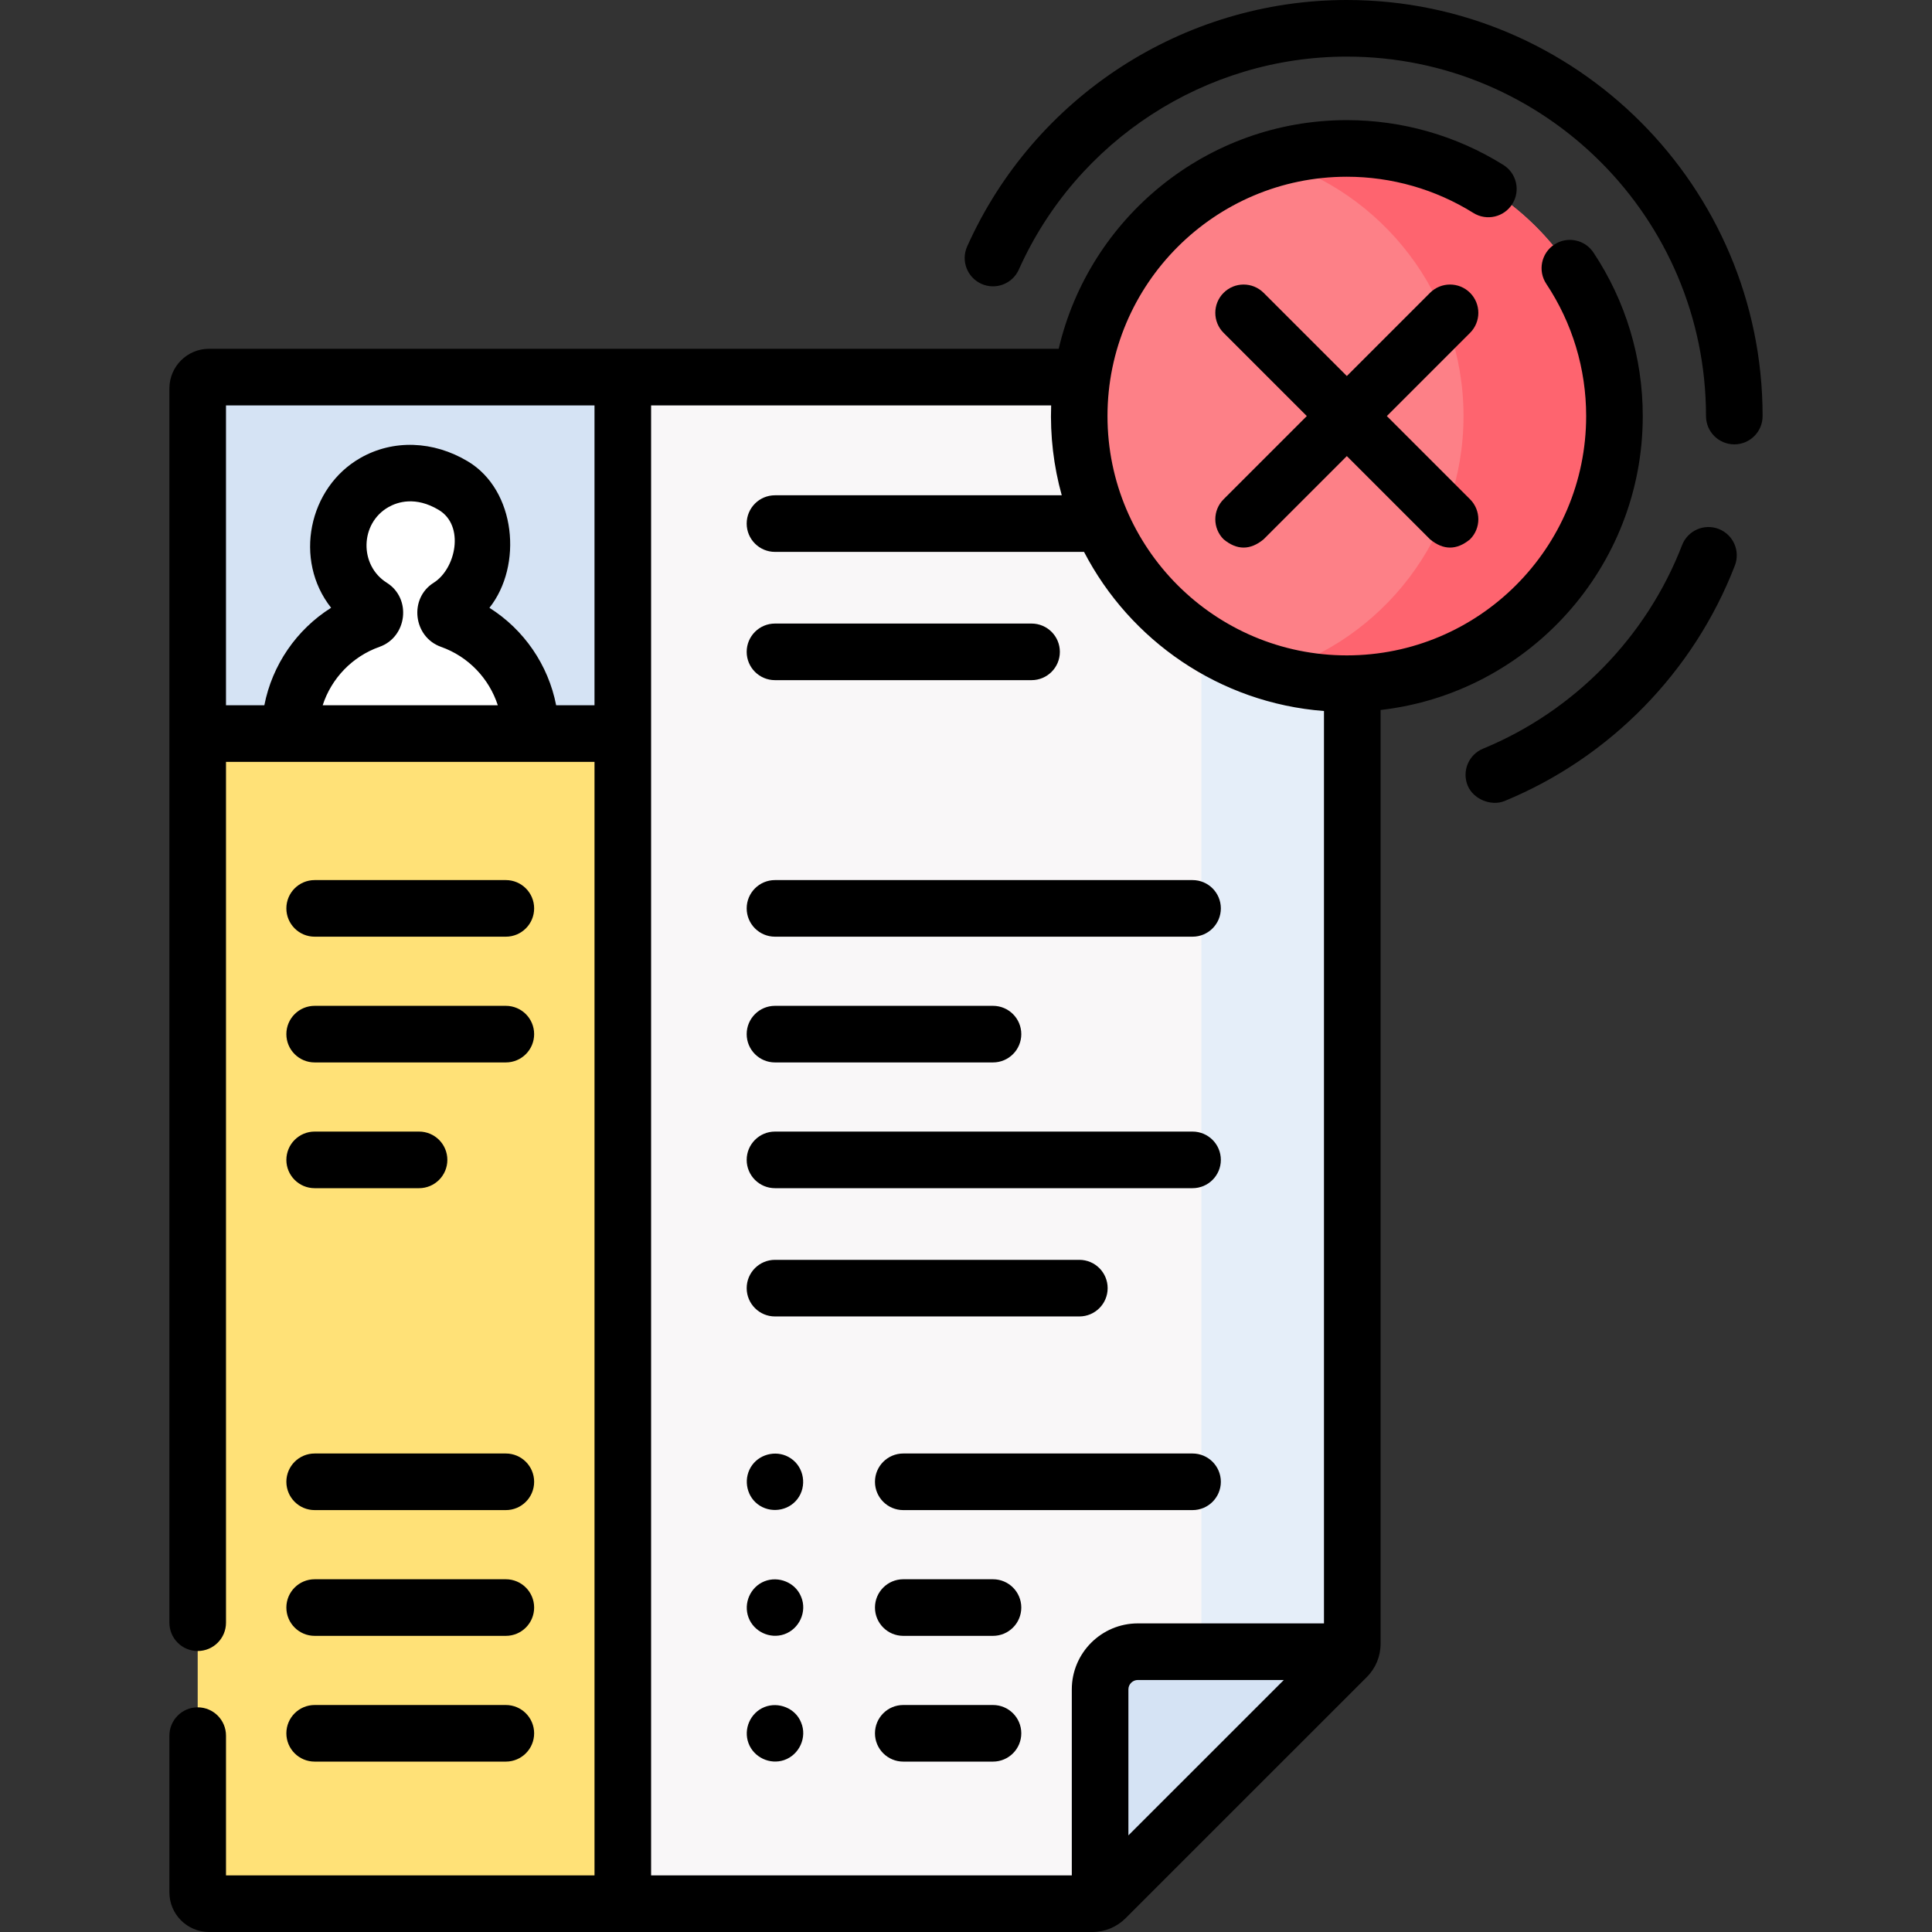<svg id="Capa_1" enable-background="new 0 0 512 512" height="512" viewBox="0 0 512 512" width="512" xmlns="http://www.w3.org/2000/svg"><rect x="0" y="0" width="512" height="512" fill="#333333" stroke="none"/><g><g><g><g><g><g><path d="m356.903 439.147-63.9 63.889c-.938.937-2.209 1.464-3.535 1.464h-125.077c-1.104 0-2-.895-2-2v-400.568c0-1.104.895-2 2-2h191.976c1.104 0 2 .895 2 2v333.68c0 1.326-.527 2.597-1.464 3.535z" fill="#f9f7f8"/><path d="m356.367 99.932h-40c1.104 0 2 .895 2 2v375.744l38.536-38.529c.938-.937 1.464-2.209 1.464-3.535v-333.681c0-1.104-.895-1.999-2-1.999z" fill="#e5eef9"/><path d="m165.049 504.5h-109.658c-1.657 0-3-1.343-3-3v-307.095l112.658-8.405z" fill="#ffe177"/><path d="m52.391 194.405h112.658v-94.473h-109.658c-1.657 0-3 1.343-3 3z" fill="#d5e3f4"/><path d="m140.611 194.405c.001-13.877-8.864-25.671-21.237-30.054-1.576-.558-1.874-2.675-.458-3.565 8.257-5.186 12.284-16.474 5.706-27.56-1.098-1.851-2.644-3.416-4.491-4.523-15.06-9.023-30.598 1.598-30.598 15.847 0 6.845 3.589 12.843 8.986 16.234 1.418.891 1.125 3.008-.453 3.567-12.374 4.382-21.239 16.176-21.238 30.054z" fill="#fff"/><g><path d="" fill="#685e68"/></g><g><path d="" fill="#685e68"/></g><g><path d="" fill="#685e68"/></g></g><path d="m293.245 502.793 63.381-63.37c.63-.63.184-1.707-.707-1.707h-54.382c-5.522 0-9.999 4.476-9.999 9.998v54.372c.001.891 1.078 1.337 1.707.707z" fill="#d5e3f4"/></g><g><ellipse cx="356.921" cy="110.26" fill="#fd8087" rx="70.926" ry="70.923"/></g><path d="m356.921 39.337c-6.948 0-13.655 1.017-20 2.879 29.429 8.636 50.926 35.822 50.926 68.044s-21.497 59.408-50.926 68.044c6.345 1.862 13.052 2.879 20 2.879 39.171 0 70.926-31.753 70.926-70.923s-31.754-70.923-70.926-70.923z" fill="#fe646f"/></g></g></g><g><path d="m455.461 140.173c-3.863-1.492-8.206.433-9.697 4.297-9.393 24.338-28.613 43.995-52.733 53.931-3.83 1.578-5.656 5.961-4.078 9.791 1.487 3.61 6.217 5.549 9.791 4.078 27.908-11.496 50.147-34.24 61.015-62.4 1.49-3.864-.434-8.206-4.298-9.697z"/><path d="m356.921 0c-43.355 0-82.849 25.638-100.613 65.315-1.693 3.781-.001 8.217 3.78 9.91 3.779 1.692 8.217 0 9.909-3.78 15.353-34.289 49.473-56.445 86.924-56.445 52.487 0 95.188 42.733 95.188 95.26 0 4.142 3.357 7.5 7.5 7.5s7.5-3.358 7.5-7.5c0-60.798-49.43-110.26-110.188-110.26z"/><path d="m83.389 248.231h50.663c4.143 0 7.5-3.358 7.5-7.5s-3.357-7.5-7.5-7.5h-50.663c-4.143 0-7.5 3.358-7.5 7.5s3.357 7.5 7.5 7.5z"/><path d="m83.389 281.556h50.663c4.143 0 7.5-3.358 7.5-7.5s-3.357-7.5-7.5-7.5h-50.663c-4.143 0-7.5 3.358-7.5 7.5s3.357 7.5 7.5 7.5z"/><path d="m83.389 314.881h27.664c4.143 0 7.5-3.358 7.5-7.5s-3.357-7.5-7.5-7.5h-27.664c-4.143 0-7.5 3.358-7.5 7.5s3.357 7.5 7.5 7.5z"/><path d="m83.389 400.193h50.663c4.143 0 7.5-3.358 7.5-7.5s-3.357-7.5-7.5-7.5h-50.663c-4.143 0-7.5 3.358-7.5 7.5s3.357 7.5 7.5 7.5z"/><path d="m83.389 433.519h50.663c4.143 0 7.5-3.358 7.5-7.5s-3.357-7.5-7.5-7.5h-50.663c-4.143 0-7.5 3.358-7.5 7.5s3.357 7.5 7.5 7.5z"/><path d="m83.389 466.844h50.663c4.143 0 7.5-3.358 7.5-7.5s-3.357-7.5-7.5-7.5h-50.663c-4.143 0-7.5 3.358-7.5 7.5s3.357 7.5 7.5 7.5z"/><path d="m197.879 240.731c0 4.142 3.357 7.5 7.5 7.5h110.658c4.143 0 7.5-3.358 7.5-7.5s-3.357-7.5-7.5-7.5h-110.658c-4.143 0-7.5 3.358-7.5 7.5z"/><path d="m205.379 180.248h67.995c4.143 0 7.5-3.358 7.5-7.5s-3.357-7.5-7.5-7.5h-67.995c-4.143 0-7.5 3.358-7.5 7.5s3.357 7.5 7.5 7.5z"/><path d="m205.379 281.556h57.774c4.143 0 7.5-3.358 7.5-7.5s-3.357-7.5-7.5-7.5h-57.774c-4.143 0-7.5 3.358-7.5 7.5s3.357 7.5 7.5 7.5z"/><path d="m316.037 299.881h-110.658c-4.143 0-7.5 3.358-7.5 7.5s3.357 7.5 7.5 7.5h110.658c4.143 0 7.5-3.358 7.5-7.5s-3.357-7.5-7.5-7.5z"/><path d="m316.037 385.193h-76.661c-4.143 0-7.5 3.358-7.5 7.5s3.357 7.5 7.5 7.5h76.661c4.143 0 7.5-3.358 7.5-7.5s-3.357-7.5-7.5-7.5z"/><path d="m263.153 418.519h-23.777c-4.143 0-7.5 3.358-7.5 7.5s3.357 7.5 7.5 7.5h23.777c4.143 0 7.5-3.358 7.5-7.5s-3.357-7.5-7.5-7.5z"/><path d="m263.153 451.844h-23.777c-4.143 0-7.5 3.358-7.5 7.5s3.357 7.5 7.5 7.5h23.777c4.143 0 7.5-3.358 7.5-7.5s-3.357-7.5-7.5-7.5z"/><path d="m205.379 348.873h80.66c4.143 0 7.5-3.358 7.5-7.5s-3.357-7.5-7.5-7.5h-80.66c-4.143 0-7.5 3.358-7.5 7.5s3.357 7.5 7.5 7.5z"/><path d="m209.54 386.46c-3.275-2.209-7.867-1.38-10.197 1.791-2.359 3.21-1.748 7.896 1.415 10.348 3.241 2.512 8.063 1.935 10.568-1.339 2.589-3.383 1.787-8.448-1.786-10.8z"/><path d="m212.3 423.15c-1.506-3.772-5.987-5.575-9.716-4.086-3.739 1.493-5.625 5.831-4.218 9.594 1.398 3.74 5.644 5.742 9.421 4.458 4.026-1.369 6.181-6.027 4.513-9.966z"/><path d="m212.3 456.48c-1.479-3.786-6.004-5.572-9.716-4.087-3.737 1.495-5.626 5.824-4.218 9.589 1.396 3.732 5.645 5.746 9.421 4.462 4.025-1.369 6.18-6.026 4.513-9.964z"/><path d="m435.348 110.26c0-15.485-4.52-30.472-13.069-43.34-2.292-3.45-6.948-4.388-10.397-2.096-3.45 2.292-4.389 6.947-2.097 10.397 6.911 10.4 10.563 22.516 10.563 35.039 0 34.972-28.453 63.423-63.427 63.423-34.973 0-63.426-28.451-63.426-63.423s28.453-63.423 63.426-63.423c11.885 0 23.481 3.319 33.536 9.597 3.512 2.194 8.141 1.125 10.334-2.389 2.194-3.514 1.125-8.14-2.389-10.334-12.44-7.769-26.784-11.875-41.481-11.875-37.111 0-68.261 25.917-76.357 60.595h-225.173c-5.79 0-10.5 4.71-10.5 10.5v327.105c0 4.142 3.357 7.5 7.5 7.5s7.5-3.358 7.5-7.5v-228.131h97.658v295.095h-97.658v-37.039c0-4.142-3.357-7.5-7.5-7.5s-7.5 3.358-7.5 7.5v41.539c0 5.79 4.71 10.5 10.5 10.5h234.077c3.338 0 6.477-1.299 8.838-3.66 21.299-21.296 42.6-42.59 63.897-63.887 2.362-2.36 3.664-5.5 3.664-8.841v-247.455c39.046-4.456 69.481-37.681 69.481-77.897zm-153.975 20.996h-75.994c-4.143 0-7.5 3.358-7.5 7.5s3.357 7.5 7.5 7.5h81.901c12.187 23.48 35.89 40.043 63.587 42.17v241.79h-49.329c-9.649 0-17.5 7.85-17.5 17.498v49.286h-111.489v-389.568h106.018c-.288 8.038.648 16.071 2.806 23.824zm17.665 355.14v-38.682c0-1.377 1.121-2.498 2.5-2.498h38.686zm-213.524-299.491c2.3-7.088 7.785-12.909 15.058-15.485 7.338-2.6 8.565-12.822 1.938-16.986-7.356-4.623-7.132-15.757.462-20.06 2.311-1.308 7.11-2.95 13.306.763 6.945 4.159 4.546 15.595-1.349 19.298-6.63 4.164-5.394 14.386 1.941 16.986 7.271 2.575 12.757 8.396 15.056 15.484zm61.873 0c-2.078-10.673-8.511-20.048-17.682-25.83 8.87-11.184 7.052-31.156-5.719-38.806-9.153-5.485-19.775-5.838-28.409-.946-13.845 7.845-17.824 27.111-7.827 39.742-9.179 5.782-15.618 15.161-17.698 25.839h-10.161v-79.473h97.658v79.473h-10.162z"/><path d="m389.579 77.603c-2.93-2.929-7.678-2.929-10.607 0l-22.05 22.05-22.05-22.05c-2.93-2.929-7.678-2.929-10.607 0s-2.929 7.678 0 10.606l22.051 22.051-22.051 22.051c-2.929 2.929-2.929 7.678 0 10.606 3.536 2.929 7.072 2.929 10.607 0l22.05-22.05 22.05 22.05c3.536 2.929 7.072 2.929 10.607 0 2.929-2.929 2.929-7.678 0-10.606l-22.051-22.051 22.051-22.051c2.929-2.929 2.929-7.678 0-10.606z"/></g></g></svg>